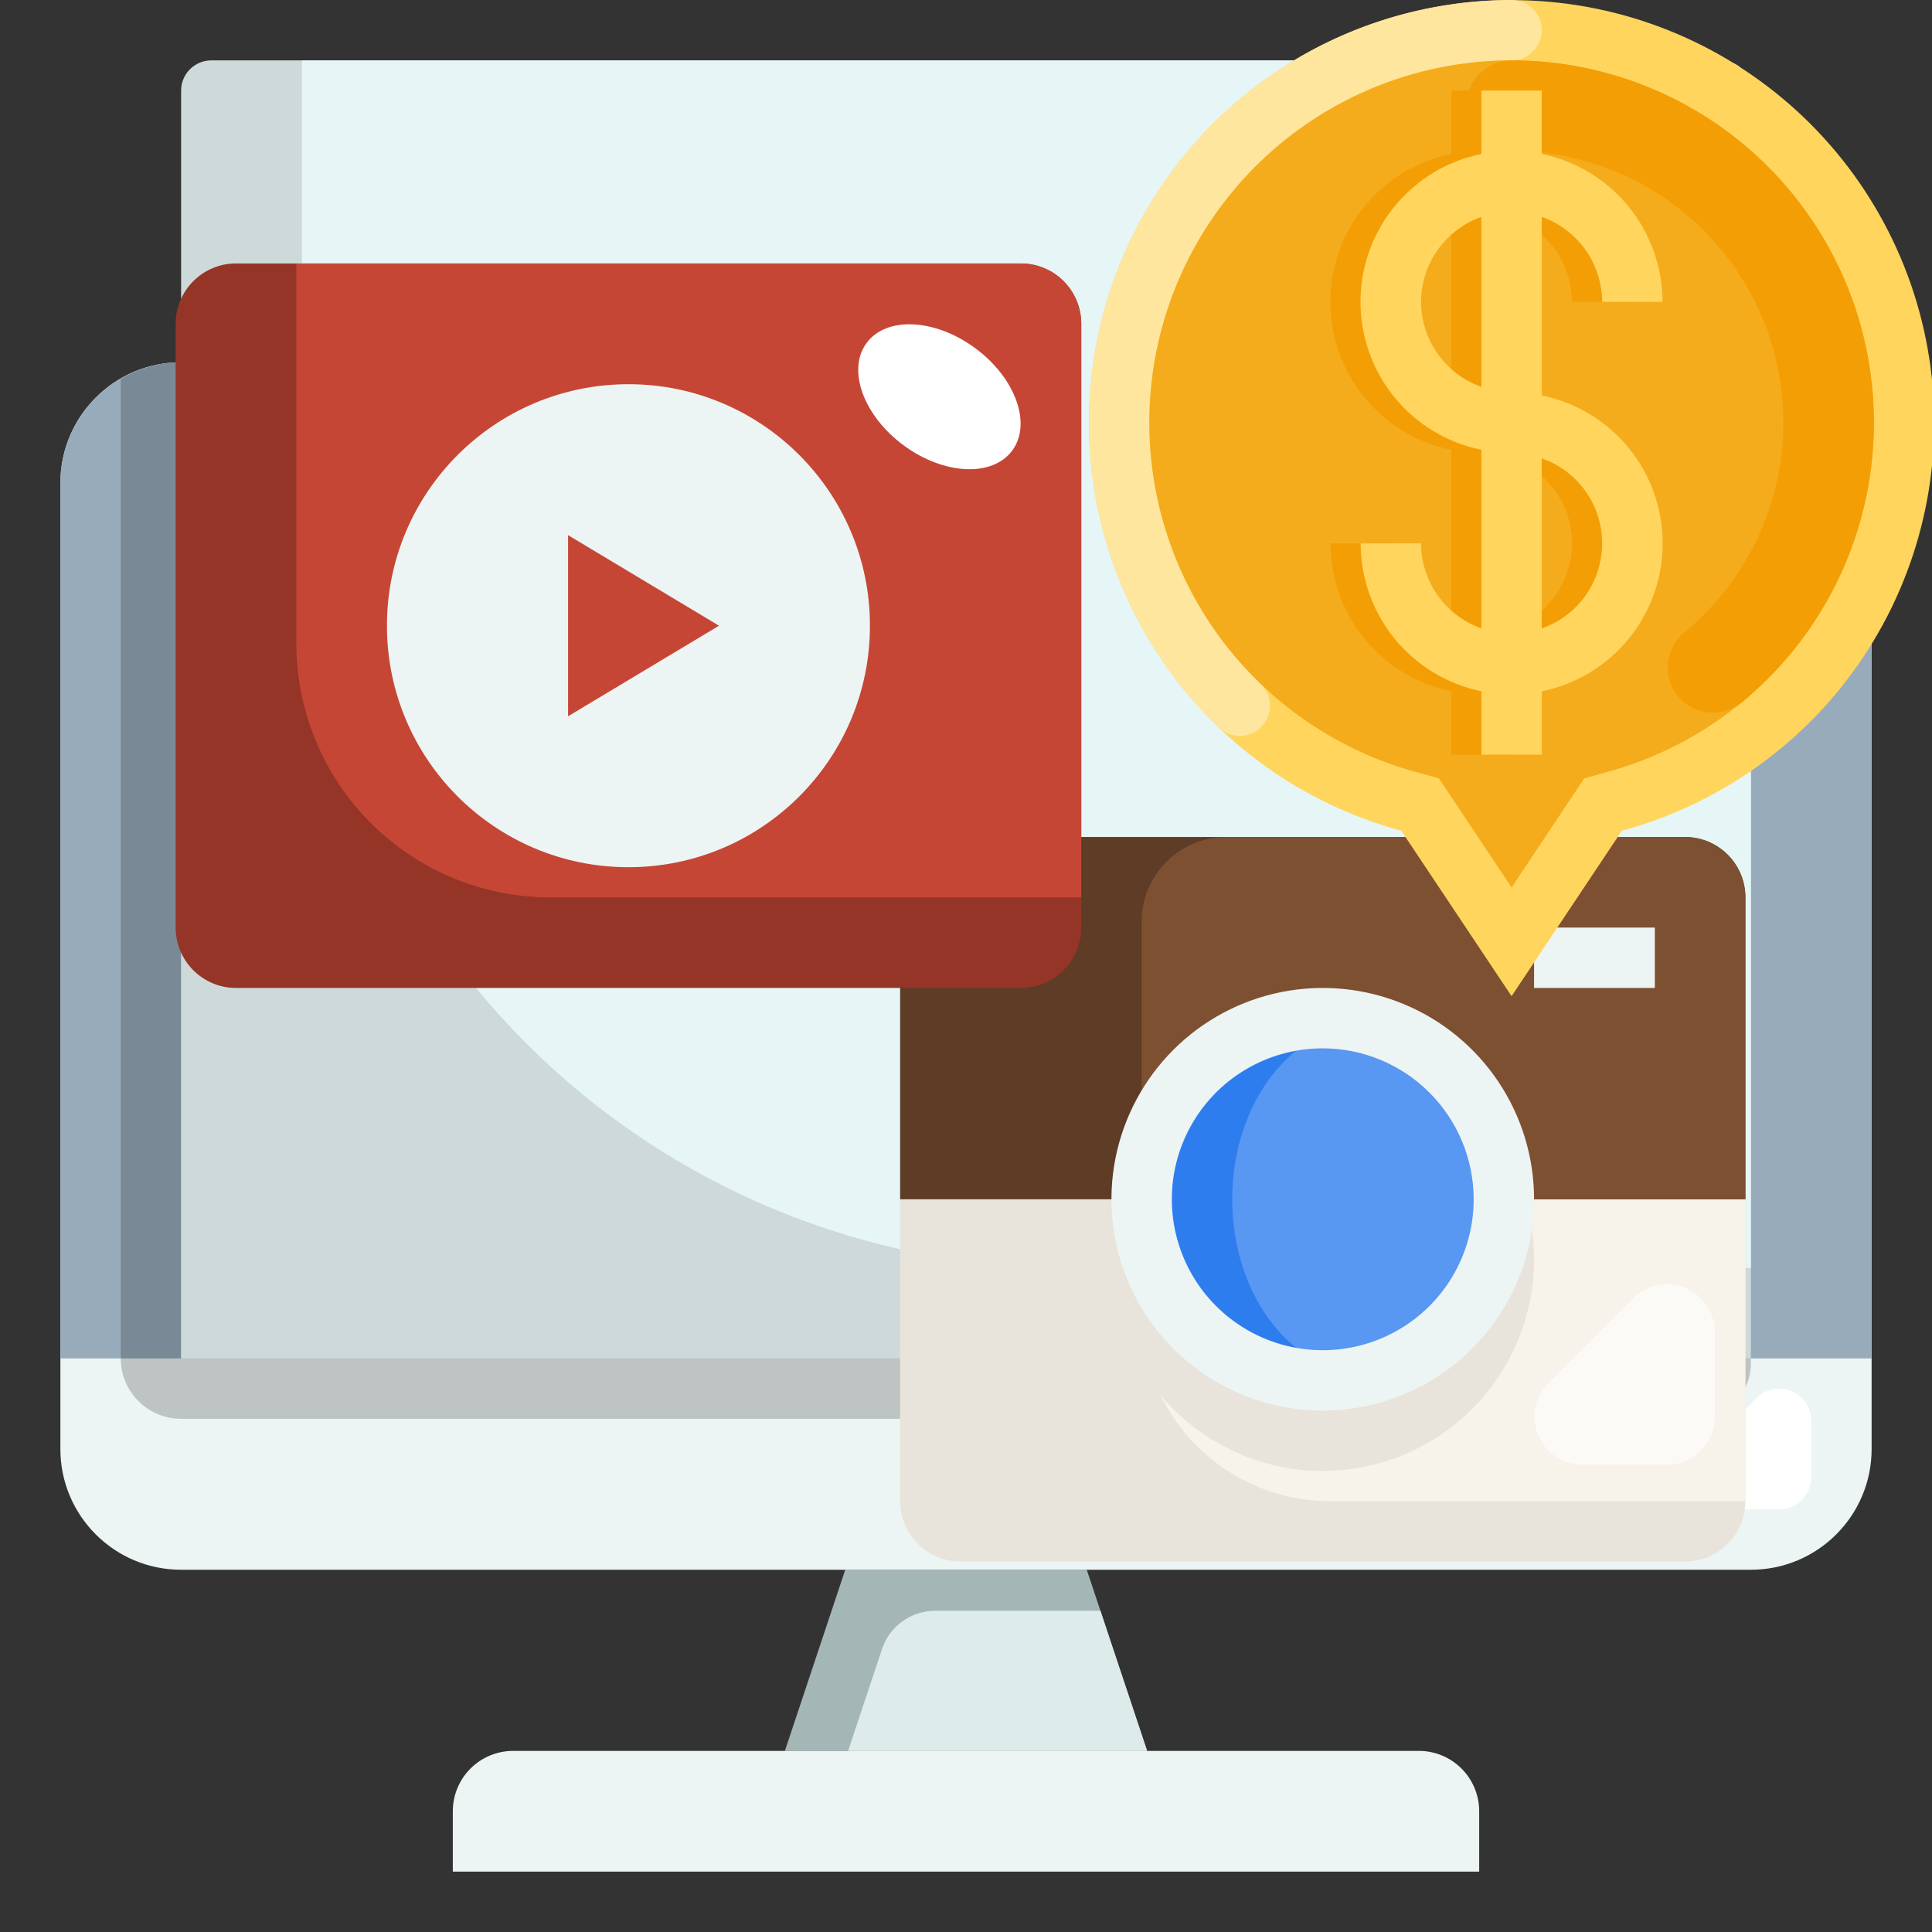 <svg width="110" height="110" viewBox="0 0 110 110" fill="none" xmlns="http://www.w3.org/2000/svg">
<rect x="0" y="0" width="110" height="110" fill="#333333" stroke="none"/>
<g clip-path="url(#clip0_1254_604)">
<path d="M65.312 99.688L61.875 89.375H48.125L44.688 99.688H65.312Z" fill="#A4B7B6"/>
<path d="M65.313 99.688L62.654 91.711H53.239C52.571 91.711 51.921 91.921 51.379 92.311C50.837 92.701 50.432 93.252 50.221 93.885L48.287 99.688H65.313Z" fill="#DEEBEB"/>
<path d="M99.688 20.625H10.312C6.516 20.625 3.438 23.703 3.438 27.5V82.5C3.438 86.297 6.516 89.375 10.312 89.375H99.688C103.484 89.375 106.562 86.297 106.562 82.5V27.5C106.562 23.703 103.484 20.625 99.688 20.625Z" fill="#EDF4F4"/>
<path d="M99.688 20.625H10.312C8.489 20.625 6.74 21.349 5.451 22.639C4.162 23.928 3.438 25.677 3.438 27.5V77.344H106.562V27.5C106.562 25.677 105.838 23.928 104.549 22.639C103.26 21.349 101.511 20.625 99.688 20.625Z" fill="#98ABBB"/>
<path d="M29.219 99.688H80.781C81.693 99.688 82.567 100.05 83.212 100.694C83.857 101.339 84.219 102.213 84.219 103.125V106.562H25.781V103.125C25.781 102.213 26.143 101.339 26.788 100.694C27.433 100.05 28.307 99.688 29.219 99.688Z" fill="#EDF4F4"/>
<path d="M103.125 80.886V84.114C103.125 84.598 102.933 85.061 102.591 85.403C102.249 85.745 101.785 85.938 101.301 85.938H98.074C97.59 85.938 97.126 85.745 96.784 85.403C96.442 85.061 96.25 84.598 96.25 84.114C96.25 83.63 96.442 83.167 96.784 82.825L100.012 79.597C100.354 79.255 100.818 79.063 101.301 79.062C101.785 79.062 102.249 79.255 102.591 79.597C102.933 79.939 103.125 80.402 103.125 80.886Z" fill="white"/>
<path opacity="0.2" d="M10.312 77.344V20.625C9.102 20.631 7.915 20.961 6.875 21.579V77.344C6.875 78.255 7.237 79.13 7.882 79.774C8.526 80.419 9.401 80.781 10.312 80.781H96.532C97.369 80.781 98.171 80.449 98.763 79.857C99.355 79.265 99.688 78.463 99.688 77.626V77.344H10.312Z" fill="black"/>
<path d="M10.312 77.344V5.156C10.312 4.7 10.494 4.263 10.816 3.941C11.138 3.619 11.575 3.438 12.031 3.438H97.969C98.425 3.438 98.862 3.619 99.184 3.941C99.506 4.263 99.688 4.7 99.688 5.156V77.344H10.312Z" fill="#CEDADA"/>
<path d="M17.188 3.438H97.969C98.425 3.438 98.862 3.619 99.184 3.941C99.506 4.263 99.688 4.7 99.688 5.156V72.188H60.82C49.248 72.188 38.15 67.591 29.967 59.408C21.784 51.225 17.188 40.127 17.188 28.555V3.438Z" fill="#E6F5F5"/>
<path d="M61.562 47.656H95.938C96.849 47.656 97.724 48.018 98.368 48.663C99.013 49.308 99.375 50.182 99.375 51.094V85.469C99.375 86.38 99.013 87.255 98.368 87.899C97.724 88.544 96.849 88.906 95.938 88.906H54.688C53.776 88.906 52.901 88.544 52.257 87.899C51.612 87.255 51.25 86.38 51.25 85.469V56.25L61.562 47.656Z" fill="#E8E4DB"/>
<path d="M95.938 47.656H69.812C68.536 47.656 67.312 48.163 66.41 49.066C65.507 49.968 65 51.192 65 52.469V74.746C65 77.59 66.13 80.317 68.141 82.328C70.152 84.339 72.879 85.469 75.723 85.469H99.375V51.094C99.375 50.182 99.013 49.308 98.368 48.663C97.724 48.018 96.849 47.656 95.938 47.656Z" fill="#F7F3EA"/>
<path d="M75.312 83.75C72.933 83.75 70.607 83.044 68.628 81.722C66.65 80.4 65.108 78.521 64.197 76.323C63.286 74.124 63.048 71.705 63.512 69.372C63.977 67.038 65.123 64.894 66.805 63.211C68.488 61.529 70.632 60.383 72.965 59.919C75.299 59.455 77.718 59.693 79.917 60.603C82.115 61.514 83.994 63.056 85.316 65.035C86.638 67.013 87.344 69.339 87.344 71.719C87.34 74.909 86.071 77.967 83.816 80.222C81.56 82.478 78.502 83.746 75.312 83.75ZM75.312 63.125C73.613 63.125 71.951 63.629 70.538 64.573C69.125 65.518 68.023 66.86 67.373 68.43C66.722 70 66.552 71.728 66.884 73.395C67.216 75.062 68.034 76.594 69.236 77.796C70.438 78.997 71.969 79.816 73.636 80.147C75.303 80.479 77.031 80.309 78.601 79.658C80.171 79.008 81.514 77.906 82.458 76.493C83.402 75.08 83.906 73.418 83.906 71.719C83.903 69.44 82.997 67.256 81.386 65.645C79.775 64.034 77.591 63.128 75.312 63.125Z" fill="#E8E4DB"/>
<path d="M51.25 68.281H99.375V51.094C99.375 50.182 99.013 49.308 98.368 48.663C97.724 48.018 96.849 47.656 95.938 47.656H54.688C53.776 47.656 52.901 48.018 52.257 48.663C51.612 49.308 51.25 50.182 51.25 51.094V68.281Z" fill="#5E3C26"/>
<path d="M95.938 47.656H69.812C68.536 47.656 67.312 48.163 66.41 49.066C65.507 49.968 65 51.192 65 52.469V68.281H99.375V51.094C99.375 50.182 99.013 49.308 98.368 48.663C97.724 48.018 96.849 47.656 95.938 47.656Z" fill="#7D5032"/>
<path d="M75.312 78.594C81.008 78.594 85.625 73.977 85.625 68.281C85.625 62.586 81.008 57.969 75.312 57.969C69.617 57.969 65 62.586 65 68.281C65 73.977 69.617 78.594 75.312 78.594Z" fill="#2E7DEF"/>
<path d="M77.891 78.255C82.162 78.255 85.625 73.79 85.625 68.281C85.625 62.773 82.162 58.307 77.891 58.307C73.619 58.307 70.156 62.773 70.156 68.281C70.156 73.79 73.619 78.255 77.891 78.255Z" fill="#5897F2"/>
<path d="M75.312 80.312C72.933 80.312 70.607 79.607 68.628 78.285C66.65 76.963 65.108 75.084 64.197 72.885C63.286 70.687 63.048 68.268 63.512 65.934C63.977 63.6 65.123 61.456 66.805 59.774C68.488 58.091 70.632 56.945 72.965 56.481C75.299 56.017 77.718 56.255 79.917 57.166C82.115 58.076 83.994 59.618 85.316 61.597C86.638 63.576 87.344 65.902 87.344 68.281C87.34 71.471 86.071 74.529 83.816 76.785C81.56 79.04 78.502 80.309 75.312 80.312ZM75.312 59.688C73.613 59.688 71.951 60.191 70.538 61.136C69.125 62.08 68.023 63.422 67.373 64.993C66.722 66.563 66.552 68.291 66.884 69.958C67.216 71.625 68.034 73.156 69.236 74.358C70.438 75.56 71.969 76.378 73.636 76.71C75.303 77.041 77.031 76.871 78.601 76.221C80.171 75.57 81.514 74.469 82.458 73.056C83.402 71.642 83.906 69.981 83.906 68.281C83.903 66.003 82.997 63.819 81.386 62.208C79.775 60.596 77.591 59.69 75.312 59.688Z" fill="#EDF4F4"/>
<path d="M87.344 52.812H94.219V56.25H87.344V52.812Z" fill="#EDF4F4"/>
<path d="M58.125 15H13.438C11.539 15 10 16.539 10 18.438V52.812C10 54.711 11.539 56.25 13.438 56.25H58.125C60.023 56.25 61.562 54.711 61.562 52.812V18.438C61.562 16.539 60.023 15 58.125 15Z" fill="#953528"/>
<path d="M58.125 15H16.875V36.634C16.875 40.469 18.398 44.147 21.11 46.859C23.822 49.57 27.5 51.094 31.335 51.094H61.562V18.438C61.562 17.526 61.2 16.651 60.556 16.007C59.911 15.362 59.037 15 58.125 15Z" fill="#C64635"/>
<path d="M35.781 49.375C43.375 49.375 49.531 43.219 49.531 35.625C49.531 28.031 43.375 21.875 35.781 21.875C28.187 21.875 22.031 28.031 22.031 35.625C22.031 43.219 28.187 49.375 35.781 49.375Z" fill="#EDF4F4"/>
<path d="M32.344 30.469V40.781L40.938 35.625L32.344 30.469Z" fill="#C64635"/>
<path d="M97.635 75.844V80.668C97.635 81.026 97.565 81.381 97.427 81.712C97.29 82.043 97.089 82.343 96.835 82.596C96.582 82.849 96.281 83.049 95.95 83.186C95.619 83.322 95.264 83.392 94.906 83.391H90.093C89.736 83.391 89.382 83.321 89.051 83.184C88.721 83.047 88.42 82.847 88.167 82.594C87.914 82.341 87.713 82.041 87.576 81.711C87.44 81.38 87.369 81.026 87.369 80.668C87.369 80.311 87.439 79.956 87.576 79.626C87.713 79.295 87.914 78.995 88.167 78.742L92.991 73.917C93.502 73.407 94.194 73.12 94.916 73.12C95.638 73.121 96.329 73.409 96.839 73.919C97.349 74.43 97.635 75.122 97.635 75.844Z" fill="#FCFAF7"/>
<path d="M57.632 25.652C58.76 24.126 57.818 21.517 55.528 19.826C53.239 18.134 50.468 18 49.341 19.527C48.213 21.053 49.155 23.662 51.444 25.353C53.734 27.045 56.504 27.179 57.632 25.652Z" fill="white"/>
<path d="M79.781 47.296L86.063 56.718L92.345 47.296C97.975 45.773 102.861 42.257 106.093 37.402C109.325 32.546 110.684 26.682 109.916 20.9C109.147 15.118 106.305 9.811 101.918 5.968C97.53 2.125 91.895 0.006 86.063 0.006C80.23 0.006 74.595 2.125 70.208 5.968C65.82 9.811 62.978 15.118 62.21 20.9C61.441 26.682 62.8 32.546 66.032 37.402C69.264 42.257 74.15 45.773 79.781 47.296Z" fill="#FFD55D"/>
<path d="M70.594 41.901C70.15 41.902 69.722 41.73 69.401 41.422C65.938 38.097 63.548 33.813 62.539 29.119C61.53 24.425 61.949 19.537 63.74 15.083C65.532 10.629 68.615 6.812 72.593 4.125C76.571 1.437 81.262 0 86.063 0C86.519 0 86.956 0.181 87.278 0.503C87.601 0.826 87.782 1.263 87.782 1.719C87.782 2.175 87.601 2.612 87.278 2.934C86.956 3.256 86.519 3.438 86.063 3.438C81.948 3.438 77.926 4.669 74.516 6.974C71.107 9.278 68.464 12.55 66.929 16.368C65.393 20.186 65.035 24.377 65.901 28.4C66.766 32.423 68.816 36.096 71.785 38.945C72.032 39.183 72.202 39.489 72.273 39.824C72.345 40.159 72.315 40.507 72.187 40.825C72.059 41.143 71.839 41.415 71.555 41.607C71.271 41.798 70.937 41.901 70.594 41.901Z" fill="#FFE69E"/>
<path d="M81.924 44.315L80.676 43.971C75.85 42.665 71.663 39.651 68.893 35.489C66.123 31.327 64.959 26.3 65.617 21.345C66.276 16.389 68.712 11.841 72.473 8.547C76.234 5.252 81.063 3.437 86.063 3.437C91.062 3.437 95.891 5.252 99.652 8.547C103.413 11.841 105.849 16.389 106.508 21.345C107.166 26.3 106.002 31.327 103.232 35.489C100.462 39.651 96.275 42.665 91.449 43.971L90.201 44.315L86.063 50.531L81.924 44.315Z" fill="#F4AC1C"/>
<path d="M97.53 40.58C96.999 40.58 96.481 40.416 96.047 40.111C95.612 39.805 95.283 39.373 95.103 38.874C94.924 38.374 94.903 37.831 95.043 37.319C95.184 36.807 95.479 36.351 95.889 36.013C98.352 33.989 100.129 31.253 100.978 28.179C101.826 25.106 101.704 21.845 100.629 18.844C99.553 15.843 97.576 13.247 94.969 11.412C92.362 9.577 89.251 8.593 86.062 8.594C85.379 8.594 84.723 8.322 84.24 7.839C83.756 7.355 83.484 6.699 83.484 6.016C83.484 5.332 83.756 4.676 84.24 4.193C84.723 3.709 85.379 3.438 86.062 3.438C90.313 3.436 94.46 4.748 97.936 7.194C101.413 9.64 104.048 13.1 105.483 17.101C106.918 21.102 107.081 25.449 105.951 29.546C104.821 33.644 102.452 37.292 99.17 39.992C98.708 40.372 98.128 40.58 97.53 40.58Z" fill="#F49E06"/>
<path d="M86.063 22.516V12.348C87.065 12.702 87.933 13.357 88.549 14.223C89.164 15.089 89.496 16.125 89.501 17.188H92.938C92.936 15.207 92.251 13.288 90.998 11.754C89.746 10.22 88.003 9.165 86.063 8.766V5.156H82.626V8.766C80.683 9.16 78.937 10.214 77.682 11.749C76.427 13.284 75.742 15.205 75.742 17.188C75.742 19.17 76.427 21.091 77.682 22.626C78.937 24.161 80.683 25.215 82.626 25.609V35.779C81.624 35.425 80.755 34.77 80.14 33.903C79.525 33.036 79.192 32 79.188 30.938H75.751C75.753 32.918 76.439 34.837 77.691 36.371C78.943 37.905 80.686 38.961 82.626 39.359V42.969H86.063V39.359C88.006 38.965 89.753 37.911 91.007 36.376C92.262 34.841 92.947 32.92 92.947 30.938C92.947 28.955 92.262 27.034 91.007 25.499C89.753 23.964 88.006 22.91 86.063 22.516ZM79.188 17.188C79.193 16.125 79.525 15.089 80.141 14.223C80.756 13.357 81.624 12.702 82.626 12.348V22.027C81.624 21.673 80.756 21.018 80.141 20.152C79.525 19.285 79.193 18.25 79.188 17.188ZM86.063 35.778V26.098C87.068 26.448 87.939 27.102 88.555 27.969C89.171 28.836 89.502 29.874 89.502 30.938C89.502 32.001 89.171 33.039 88.555 33.906C87.939 34.773 87.068 35.428 86.063 35.778Z" fill="#F49E06"/>
<path d="M87.782 22.516V12.348C88.784 12.702 89.652 13.357 90.267 14.223C90.882 15.089 91.215 16.125 91.22 17.188H94.657C94.655 15.207 93.969 13.288 92.717 11.754C91.465 10.22 89.722 9.165 87.782 8.766V5.156H84.345V8.766C82.402 9.16 80.655 10.214 79.401 11.749C78.146 13.284 77.461 15.205 77.461 17.188C77.461 19.17 78.146 21.091 79.401 22.626C80.655 24.161 82.402 25.215 84.345 25.609V35.779C83.342 35.425 82.474 34.77 81.859 33.903C81.244 33.036 80.911 32 80.907 30.938H77.47C77.472 32.918 78.157 34.837 79.409 36.371C80.662 37.905 82.405 38.961 84.345 39.359V42.969H87.782V39.359C89.725 38.965 91.471 37.911 92.726 36.376C93.98 34.841 94.666 32.92 94.666 30.938C94.666 28.955 93.98 27.034 92.726 25.499C91.471 23.964 89.725 22.91 87.782 22.516ZM80.907 17.188C80.912 16.125 81.244 15.089 81.859 14.223C82.475 13.357 83.343 12.702 84.345 12.348V22.027C83.343 21.673 82.475 21.018 81.859 20.152C81.244 19.285 80.912 18.25 80.907 17.188ZM87.782 35.778V26.098C88.787 26.448 89.658 27.102 90.274 27.969C90.89 28.836 91.221 29.874 91.221 30.938C91.221 32.001 90.89 33.039 90.274 33.906C89.658 34.773 88.787 35.428 87.782 35.778Z" fill="#FFD55D"/>
</g>
<defs>
<clipPath id="clip0_1254_604">
<rect width="110" height="110" fill="white"/>
</clipPath>
</defs>
</svg>
